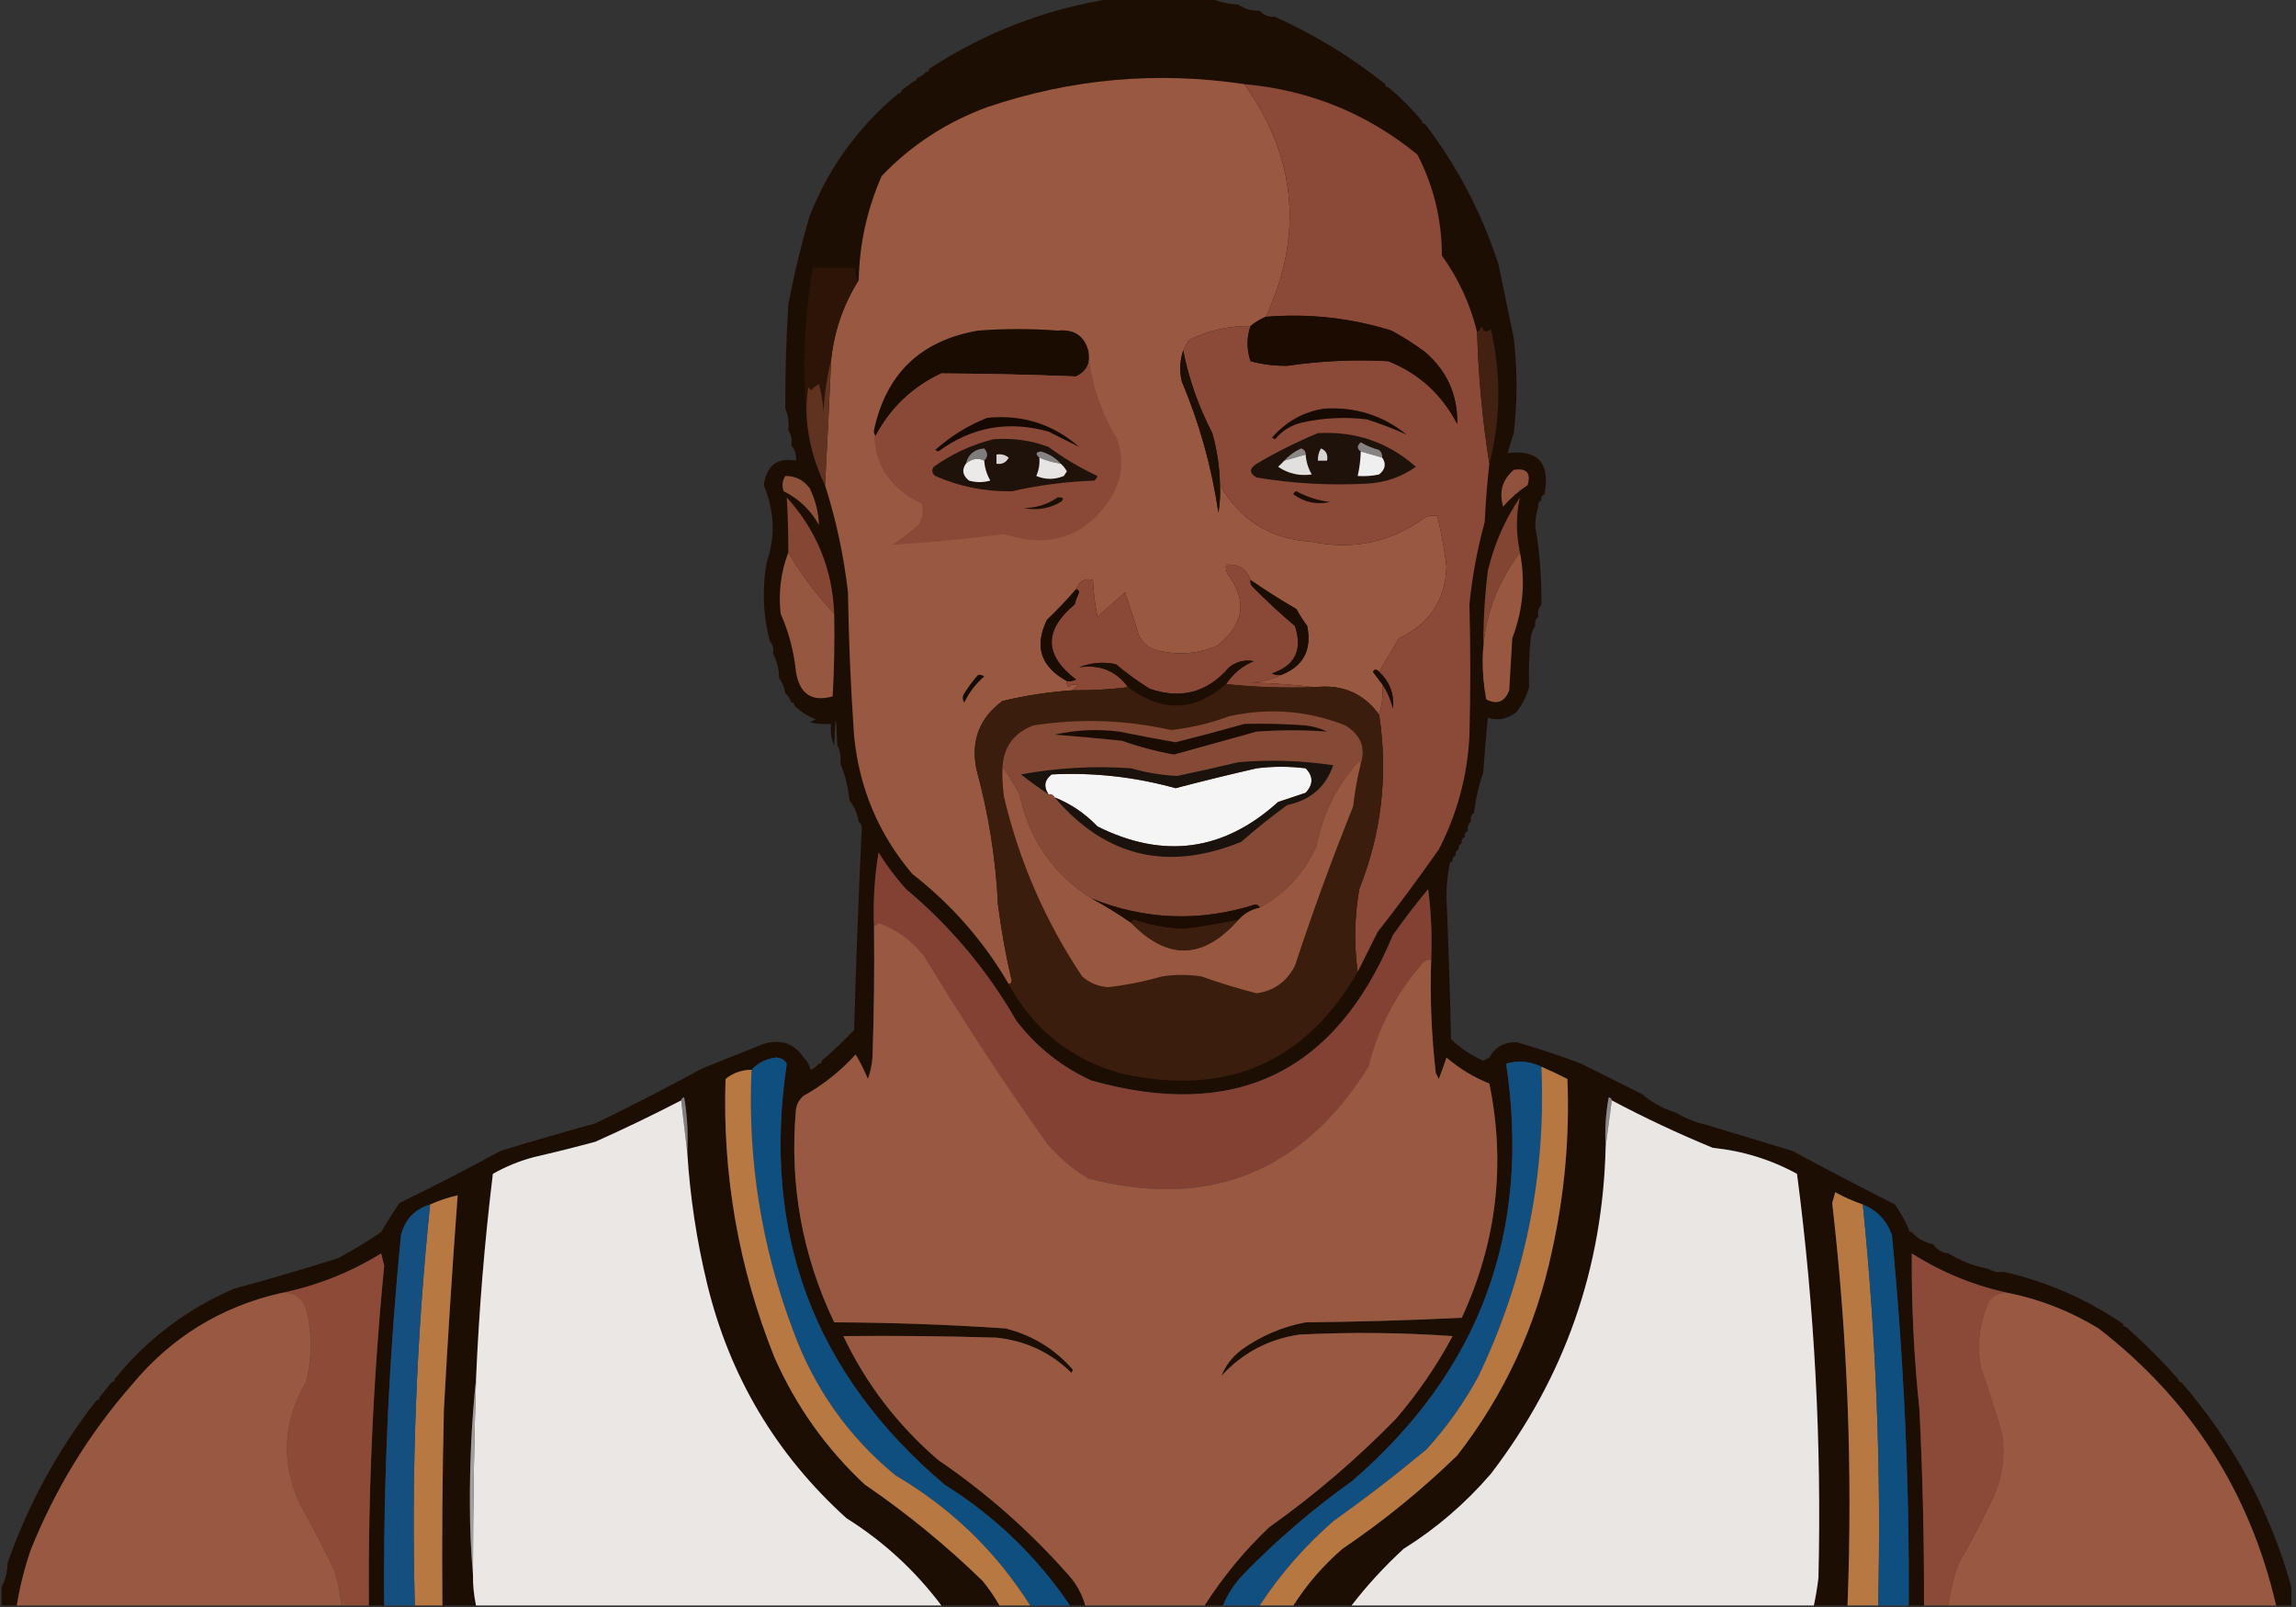 <?xml version="1.0" encoding="UTF-8"?>
<!DOCTYPE svg PUBLIC "-//W3C//DTD SVG 1.1//EN" "http://www.w3.org/Graphics/SVG/1.1/DTD/svg11.dtd">
<svg xmlns="http://www.w3.org/2000/svg" version="1.1" width="750px" height="525px" style="shape-rendering:geometricPrecision; text-rendering:geometricPrecision; image-rendering:optimizeQuality; fill-rule:evenodd; clip-rule:evenodd" xmlns:xlink="http://www.w3.org/1999/xlink">
<rect width="100%" height="100%" fill="#333333" stroke="none"/>
<g><path style="opacity:0.016" fill="#170000" d="M 351.5,-0.5 C 353.167,-0.5 354.833,-0.5 356.5,-0.5C 354.833,0.833 353.167,0.833 351.5,-0.5 Z"/></g>
<g><path style="opacity:0.941" fill="#1c0c02" d="M 363.5,-0.5 C 374.167,-0.5 384.833,-0.5 395.5,-0.5C 398.273,0.657 401.273,1.324 404.5,1.5C 406.515,2.924 408.848,3.59 411.5,3.5C 412.78,4.931 414.447,5.598 416.5,5.5C 429.432,11.3 441.432,18.633 452.5,27.5C 452.5,28.167 452.833,28.5 453.5,28.5C 457.5,31.833 461.167,35.5 464.5,39.5C 464.5,40.167 464.833,40.5 465.5,40.5C 476.142,54.45 484.142,69.784 489.5,86.5C 491.189,94.619 492.856,102.619 494.5,110.5C 495.672,120.844 495.672,131.177 494.5,141.5C 493.784,143.556 493.117,145.723 492.5,148C 502.476,146.819 506.476,151.319 504.5,161.5C 503.662,161.842 503.328,162.508 503.5,163.5C 502.662,163.842 502.328,164.508 502.5,165.5C 501.837,167.473 501.504,169.639 501.5,172C 502.948,180.434 503.614,188.934 503.5,197.5C 502.566,198.568 502.232,199.901 502.5,201.5C 501.596,202.209 501.263,203.209 501.5,204.5C 500.71,205.609 500.21,206.942 500,208.5C 499.501,213.823 499.334,219.156 499.5,224.5C 498.69,227.344 497.356,230.01 495.5,232.5C 492.593,234.896 489.427,235.562 486,234.5C 485.409,240.498 484.909,246.498 484.5,252.5C 483.057,256.615 482.057,260.948 481.5,265.5C 480.596,266.209 480.263,267.209 480.5,268.5C 479.596,269.209 479.263,270.209 479.5,271.5C 478.662,271.842 478.328,272.508 478.5,273.5C 477.662,273.842 477.328,274.508 477.5,275.5C 476.662,275.842 476.328,276.508 476.5,277.5C 475.662,277.842 475.328,278.508 475.5,279.5C 474.662,279.842 474.328,280.508 474.5,281.5C 473.833,281.5 473.5,281.833 473.5,282.5C 472.835,285.817 472.501,289.317 472.5,293C 473.139,308.495 473.639,323.995 474,339.5C 477.128,342.474 480.628,344.807 484.5,346.5C 485.623,347.757 486.289,347.424 486.5,345.5C 488.405,342.044 491.405,340.377 495.5,340.5C 502.587,342.542 509.587,344.875 516.5,347.5C 523.128,350.814 529.795,354.147 536.5,357.5C 539.678,360.258 543.345,362.258 547.5,363.5C 550.551,365.352 553.884,366.686 557.5,367.5C 566.699,370.307 576.032,373.14 585.5,376C 596.619,381.976 607.786,387.809 619,393.5C 620.795,396.099 622.295,398.766 623.5,401.5C 623.5,402.167 623.833,402.5 624.5,402.5C 626.336,404.588 628.669,405.921 631.5,406.5C 632.659,408.25 634.326,409.25 636.5,409.5C 640.444,411.964 644.777,413.63 649.5,414.5C 650.919,415.451 652.585,415.784 654.5,415.5C 668.518,418.672 681.518,424.339 693.5,432.5C 693.5,433.167 693.833,433.5 694.5,433.5C 700.5,438.833 706.167,444.5 711.5,450.5C 711.5,451.167 711.833,451.5 712.5,451.5C 729.476,471.117 741.476,493.451 748.5,518.5C 748.5,520.5 748.5,522.5 748.5,524.5C 746.833,524.5 745.167,524.5 743.5,524.5C 734.891,487.404 715.557,457.237 685.5,434C 676.481,428.489 666.815,424.656 656.5,422.5C 645.206,420.168 634.539,415.835 624.5,409.5C 624.372,426.499 625.205,443.499 627,460.5C 628.044,481.821 628.544,503.155 628.5,524.5C 626.833,524.5 625.167,524.5 623.5,524.5C 623.715,484.076 621.881,443.743 618,403.5C 616.331,398.748 613.164,395.414 608.5,393.5C 605.404,392.453 602.404,391.12 599.5,389.5C 599.167,390.667 598.833,391.833 598.5,393C 603.542,436.721 605.209,480.554 603.5,524.5C 599.833,524.5 596.167,524.5 592.5,524.5C 593.137,521.544 593.637,518.544 594,515.5C 595.068,471.325 592.735,427.325 587,383.5C 578.446,378.819 569.28,375.986 559.5,375C 548.206,370.352 537.206,365.185 526.5,359.5C 526.44,358.957 526.107,358.624 525.5,358.5C 524.505,363.792 524.172,369.125 524.5,374.5C 523.592,414.398 511.092,450.065 487,481.5C 478.679,491.163 469.179,499.33 458.5,506C 452.237,511.757 446.57,517.924 441.5,524.5C 435.167,524.5 428.833,524.5 422.5,524.5C 426.876,517.615 432.21,511.449 438.5,506C 451.87,496.969 464.37,486.803 476,475.5C 491.431,455.631 501.764,433.298 507,408.5C 511.089,390.034 512.756,371.367 512,352.5C 509.197,351.068 506.364,349.734 503.5,348.5C 499.733,346.673 495.899,346.34 492,347.5C 500.24,402.463 483.407,447.963 441.5,484C 428.783,493.044 416.949,503.211 406,514.5C 403.19,517.464 401.024,520.798 399.5,524.5C 397.5,524.5 395.5,524.5 393.5,524.5C 399.417,515.202 406.417,506.702 414.5,499C 429.357,488.47 443.19,476.636 456,463.5C 463.143,455.186 469.31,446.186 474.5,436.5C 457.843,435.334 441.177,435.167 424.5,436C 414.361,437.485 405.861,441.985 399,449.5C 400.237,446.224 402.403,443.391 405.5,441C 411.802,436.452 418.802,433.452 426.5,432C 443.51,431.833 460.51,431.333 477.5,430.5C 488.889,405.826 491.889,380.326 486.5,354C 481.367,351.933 476.7,349.1 472.5,345.5C 471.729,347.862 470.895,350.196 470,352.5C 469.667,351.833 469.333,351.167 469,350.5C 467.582,338.228 467.082,325.895 467.5,313.5C 467.831,305.804 467.497,298.138 466.5,290.5C 462.475,295.358 458.642,300.358 455,305.5C 436.342,350.411 403.508,366.244 356.5,353C 346.742,348.533 338.575,342.033 332,333.5C 322.575,317.07 310.575,302.736 296,290.5C 292.615,286.783 289.615,282.783 287,278.5C 285.679,286.439 285.179,294.439 285.5,302.5C 285.667,316.837 285.5,331.171 285,345.5C 284.814,347.9 284.314,350.234 283.5,352.5C 282.354,349.721 281.021,347.054 279.5,344.5C 274.553,349.951 268.886,354.451 262.5,358C 261.107,359.171 260.273,360.671 260,362.5C 257.852,386.871 262.018,410.037 272.5,432C 291.21,432.066 309.877,432.733 328.5,434C 337.265,436.213 344.598,440.713 350.5,447.5C 350.333,447.833 350.167,448.167 350,448.5C 343.204,441.853 335.038,438.02 325.5,437C 308.837,436.5 292.17,436.333 275.5,436.5C 282.871,452.067 293.205,465.567 306.5,477C 322.202,487.698 336.368,500.198 349,514.5C 351.619,517.406 353.453,520.739 354.5,524.5C 352.833,524.5 351.167,524.5 349.5,524.5C 338.621,508.454 324.954,495.288 308.5,485C 265.876,448.804 248.709,402.971 257,347.5C 256.196,346.196 255.029,345.529 253.5,345.5C 250.259,345.9 247.593,347.233 245.5,349.5C 242.325,349.503 239.492,350.503 237,352.5C 235.967,383.972 241.301,414.306 253,443.5C 260.009,459.355 269.842,473.188 282.5,485C 296.205,494.365 309.038,504.865 321,516.5C 323.054,519.047 324.887,521.714 326.5,524.5C 320.167,524.5 313.833,524.5 307.5,524.5C 298.915,513.081 288.582,503.581 276.5,496C 253.515,475.205 238.349,449.705 231,419.5C 227.574,405.352 225.407,391.018 224.5,376.5C 224.829,370.463 224.496,364.463 223.5,358.5C 222.893,358.624 222.56,358.957 222.5,359.5C 213.341,364.245 204.008,368.745 194.5,373C 187.869,374.793 181.202,376.46 174.5,378C 169.742,379.251 165.242,381.085 161,383.5C 158.294,405.768 156.46,428.101 155.5,450.5C 154.094,463.974 153.427,477.641 153.5,491.5C 153.5,499.341 153.834,507.007 154.5,514.5C 154.46,517.881 154.793,521.214 155.5,524.5C 151.833,524.5 148.167,524.5 144.5,524.5C 144.333,503.164 144.5,481.831 145,460.5C 146.271,437.142 147.771,413.809 149.5,390.5C 146.406,391.213 143.406,392.213 140.5,393.5C 135.46,395.04 132.293,398.374 131,403.5C 127.024,443.738 125.19,484.071 125.5,524.5C 123.833,524.5 122.167,524.5 120.5,524.5C 120.234,487.413 121.901,450.413 125.5,413.5C 125.167,412.167 124.833,410.833 124.5,409.5C 114.174,415.84 103.174,420.174 91.5,422.5C 71.98,427.013 55.813,437.013 43,452.5C 28.962,468.563 17.962,486.563 10,506.5C 7.982,512.385 6.482,518.385 5.5,524.5C 3.833,524.5 2.167,524.5 0.5,524.5C 0.5,522.5 0.5,520.5 0.5,518.5C 1.768,516.095 2.435,513.428 2.5,510.5C 9.299,491.232 18.966,473.566 31.5,457.5C 32.167,457.5 32.5,457.167 32.5,456.5C 33.803,454.858 35.136,453.191 36.5,451.5C 37.167,451.5 37.5,451.167 37.5,450.5C 48.022,437.489 61.022,427.656 76.5,421C 87.921,417.917 99.254,414.584 110.5,411C 115.397,408.392 120.063,405.559 124.5,402.5C 126.35,399.313 128.35,396.147 130.5,393C 141.625,387.604 152.625,381.937 163.5,376C 173.788,372.845 184.121,369.845 194.5,367C 206.292,361.271 217.959,355.271 229.5,349C 236.167,346.333 242.833,343.667 249.5,341C 255.077,339.379 259.411,340.879 262.5,345.5C 262.285,347.179 262.952,348.179 264.5,348.5C 264.435,348.938 264.601,349.272 265,349.5C 265.995,348.934 266.828,348.267 267.5,347.5C 268.167,347.5 268.5,347.167 268.5,346.5C 272.131,343.371 275.631,340.037 279,336.5C 279.618,314.477 280.452,292.477 281.5,270.5C 281.457,269.584 281.124,268.917 280.5,268.5C 280.065,265.843 279.065,263.509 277.5,261.5C 277.102,257.239 276.102,253.239 274.5,249.5C 274.795,247.265 274.461,245.265 273.5,243.5C 273.167,232.833 272.833,232.833 272.5,243.5C 271.532,241.393 271.198,239.059 271.5,236.5C 269.143,236.663 266.81,236.497 264.5,236C 265.167,235.667 265.833,235.333 266.5,235C 263.798,233.988 261.465,232.488 259.5,230.5C 259.5,229.833 259.167,229.5 258.5,229.5C 258.068,228.29 257.401,227.29 256.5,226.5C 256.204,224.597 255.537,222.93 254.5,221.5C 254.435,218.572 253.768,215.905 252.5,213.5C 252.768,211.901 252.434,210.568 251.5,209.5C 249.219,200.935 248.885,192.268 250.5,183.5C 253.311,175.192 252.978,166.859 249.5,158.5C 250.414,152.055 253.914,149.389 260,150.5C 260.203,148.609 259.703,146.943 258.5,145.5C 258.784,143.585 258.451,141.919 257.5,140.5C 257.802,137.941 257.468,135.607 256.5,133.5C 256.486,122.154 256.819,110.821 257.5,99.5C 259.333,89.832 261.666,80.165 264.5,70.5C 270.729,54.721 280.396,41.388 293.5,30.5C 294.167,30.5 294.5,30.167 294.5,29.5C 295.872,28.488 297.205,27.488 298.5,26.5C 299.167,26.5 299.5,26.167 299.5,25.5C 300.71,25.068 301.71,24.401 302.5,23.5C 303.167,23.5 303.5,23.167 303.5,22.5C 321.896,10.482 341.896,2.815 363.5,-0.5 Z M 262.5,345.5 C 263.401,346.29 264.068,347.29 264.5,348.5C 262.952,348.179 262.285,347.179 262.5,345.5 Z M 486.5,345.5 C 486.289,347.424 485.623,347.757 484.5,346.5C 485.167,346.167 485.833,345.833 486.5,345.5 Z"/></g>
<g><path style="opacity:0.016" fill="#180000" d="M 404.5,1.5 C 405.251,0.427 406.251,0.26 407.5,1C 406.552,1.483 405.552,1.649 404.5,1.5 Z"/></g>
<g><path style="opacity:0.016" fill="#180000" d="M 411.5,2.5 C 410.448,2.649 409.448,2.483 408.5,2C 409.749,1.26 410.749,1.427 411.5,2.5 Z"/></g>
<g><path style="opacity:0.016" fill="#1c0100" d="M 411.5,3.5 C 411.5,3.167 411.5,2.833 411.5,2.5C 414.167,2.833 414.167,3.167 411.5,3.5 Z"/></g>
<g><path style="opacity:0.004" fill="#0d0000" d="M 416.5,4.5 C 415.761,4.631 415.094,4.464 414.5,4C 415.437,3.308 416.103,3.475 416.5,4.5 Z"/></g>
<g><path style="opacity:0.016" fill="#1c0100" d="M 416.5,5.5 C 416.5,5.167 416.5,4.833 416.5,4.5C 419.167,4.833 419.167,5.167 416.5,5.5 Z"/></g>
<g><path style="opacity:0.004" fill="#0f0000" d="M 303.5,22.5 C 302.833,22.5 302.5,22.833 302.5,23.5C 300.025,23.253 300.025,22.587 302.5,21.5C 303.107,21.624 303.44,21.957 303.5,22.5 Z"/></g>
<g><path style="opacity:0.004" fill="#0f0000" d="M 299.5,25.5 C 298.833,25.5 298.5,25.833 298.5,26.5C 296.025,26.253 296.025,25.587 298.5,24.5C 299.107,24.624 299.44,24.957 299.5,25.5 Z"/></g>
<g><path style="opacity:1" fill="#995941" d="M 406.5,27.5 C 423.499,51.493 425.833,76.826 413.5,103.5C 411.632,104.263 409.965,105.263 408.5,106.5C 401.485,106.42 394.818,107.92 388.5,111C 387.695,112.113 387.028,113.279 386.5,114.5C 385.42,117.743 385.253,121.076 386,124.5C 391.835,138.337 395.835,152.67 398,167.5C 398.498,164.518 398.665,161.518 398.5,158.5C 405.162,170.001 415.162,176.168 428.5,177C 442.159,179.784 454.493,177.117 465.5,169C 466.793,168.51 468.127,168.343 469.5,168.5C 470.819,173.929 471.819,179.429 472.5,185C 472.172,196 467.005,203.833 457,208.5C 454.794,212.262 452.627,215.929 450.5,219.5C 449.637,218.537 448.97,218.537 448.5,219.5C 449.524,220.852 450.524,222.185 451.5,223.5C 451.813,227.042 451.479,230.375 450.5,233.5C 445.433,226.476 438.433,223.476 429.5,224.5C 422.679,223.671 415.679,223.171 408.5,223C 412.133,222.851 415.466,222.018 418.5,220.5C 425.757,217.658 428.59,212.325 427,204.5C 425.708,202.751 424.542,200.918 423.5,199C 418.349,196.004 413.349,192.838 408.5,189.5C 407.203,185.842 404.537,184.176 400.5,184.5C 400.351,185.552 400.517,186.552 401,187.5C 407.59,196.253 406.424,204.086 397.5,211C 390.638,213.886 383.638,214.22 376.5,212C 374.43,211.052 372.93,209.552 372,207.5C 370.56,202.783 369.06,198.117 367.5,193.5C 364.5,196.167 361.5,198.833 358.5,201.5C 357.673,197.541 357.173,193.541 357,189.5C 354.457,188.731 352.624,189.731 351.5,192.5C 348.565,195.938 345.399,199.271 342,202.5C 337.782,211.153 339.949,217.819 348.5,222.5C 348.369,223.239 348.536,223.906 349,224.5C 350.049,223.483 351.216,223.316 352.5,224C 351.584,224.278 350.918,224.778 350.5,225.5C 342.719,226.04 335.052,227.206 327.5,229C 319.889,234.559 317.056,242.059 319,251.5C 322.94,265.923 325.273,280.59 326,295.5C 327.071,303.925 328.571,312.258 330.5,320.5C 330.376,321.107 330.043,321.44 329.5,321.5C 321.387,307.545 310.887,295.545 298,285.5C 287.018,272.527 280.684,257.527 279,240.5C 277.896,224.855 277.229,209.188 277,193.5C 275.636,181.578 273.136,169.911 269.5,158.5C 270.238,144.842 270.905,131.175 271.5,117.5C 272.509,108.138 275.509,99.472 280.5,91.5C 280.75,79.668 283.25,68.335 288,57.5C 297.666,47.402 309.166,39.902 322.5,35C 349.923,25.712 377.923,23.212 406.5,27.5 Z"/></g>
<g><path style="opacity:0.004" fill="#080000" d="M 452.5,27.5 C 453.497,26.288 454.497,26.454 455.5,28C 454.906,28.464 454.239,28.631 453.5,28.5C 452.833,28.5 452.5,28.167 452.5,27.5 Z"/></g>
<g><path style="opacity:0.004" fill="#080000" d="M 294.5,29.5 C 293.833,29.5 293.5,29.833 293.5,30.5C 291.025,30.253 291.025,29.587 293.5,28.5C 294.107,28.624 294.44,28.957 294.5,29.5 Z"/></g>
<g><path style="opacity:1" fill="#8b4937" d="M 406.5,27.5 C 427.762,29.416 446.596,37.082 463,50.5C 468.324,60.8 470.991,71.799 471,83.5C 476.46,91.087 480.294,99.42 482.5,108.5C 482.92,122.923 484.253,137.257 486.5,151.5C 485.793,157.8 485.293,164.133 485,170.5C 482.563,179.352 480.896,188.352 480,197.5C 480.377,211.823 480.377,226.156 480,240.5C 479.307,253.61 475.974,265.943 470,277.5C 463.577,286.678 456.911,295.678 450,304.5C 447.82,308.86 445.653,313.193 443.5,317.5C 442.268,308.637 442.435,299.637 444,290.5C 451.313,272.107 453.48,253.107 450.5,233.5C 451.479,230.375 451.813,227.042 451.5,223.5C 453.129,225.858 454.295,228.524 455,231.5C 455.477,226.782 453.977,222.782 450.5,219.5C 452.627,215.929 454.794,212.262 457,208.5C 467.005,203.833 472.172,196 472.5,185C 471.819,179.429 470.819,173.929 469.5,168.5C 468.127,168.343 466.793,168.51 465.5,169C 454.493,177.117 442.159,179.784 428.5,177C 415.162,176.168 405.162,170.001 398.5,158.5C 398.41,152.728 397.577,147.062 396,141.5C 391.48,132.762 388.313,123.762 386.5,114.5C 387.028,113.279 387.695,112.113 388.5,111C 394.818,107.92 401.485,106.42 408.5,106.5C 407.2,110.334 407.2,114.168 408.5,118C 412.413,119.052 416.413,119.552 420.5,119.5C 431.45,117.892 442.45,117.392 453.5,118C 463.526,122.025 471.026,128.858 476,138.5C 476.203,129.068 472.703,121.234 465.5,115C 462.003,112.417 458.336,110.084 454.5,108C 441.186,103.854 427.519,102.354 413.5,103.5C 425.833,76.826 423.499,51.493 406.5,27.5 Z"/></g>
<g><path style="opacity:0.004" fill="#080000" d="M 465.5,40.5 C 464.833,40.5 464.5,40.167 464.5,39.5C 464.747,37.025 465.413,37.025 466.5,39.5C 466.376,40.107 466.043,40.44 465.5,40.5 Z"/></g>
<g><path style="opacity:0.016" fill="#120000" d="M 264.5,70.5 C 264.167,70.5 263.833,70.5 263.5,70.5C 263.833,66.5 264.167,66.5 264.5,70.5 Z"/></g>
<g><path style="opacity:0.016" fill="#160000" d="M 263.5,70.5 C 263.631,71.239 263.464,71.906 263,72.5C 262.308,71.563 262.475,70.897 263.5,70.5 Z"/></g>
<g><path style="opacity:0.016" fill="#180000" d="M 489.5,86.5 C 489.351,85.448 489.517,84.448 490,83.5C 490.74,84.749 490.573,85.749 489.5,86.5 Z"/></g>
<g><path style="opacity:1" fill="#2c1506" d="M 280.5,91.5 C 275.509,99.472 272.509,108.138 271.5,117.5C 270.149,122.949 269.315,128.616 269,134.5C 268.821,131.447 268.321,128.447 267.5,125.5C 266.522,125.977 265.689,126.643 265,127.5C 264.667,127.167 264.333,126.833 264,126.5C 263.502,129.817 263.335,133.15 263.5,136.5C 262.041,120.229 262.708,103.896 265.5,87.5C 270.167,87.5 274.833,87.5 279.5,87.5C 279.232,89.099 279.566,90.432 280.5,91.5 Z"/></g>
<g><path style="opacity:0.016" fill="#150000" d="M 257.5,99.5 C 257.167,99.5 256.833,99.5 256.5,99.5C 256.833,90.167 257.167,90.167 257.5,99.5 Z"/></g>
<g><path style="opacity:0.016" fill="#160000" d="M 256.5,99.5 C 256.665,102.85 256.498,106.183 256,109.5C 255.192,105.973 255.359,102.64 256.5,99.5 Z"/></g>
<g><path style="opacity:1" fill="#1b0b01" d="M 413.5,103.5 C 427.519,102.354 441.186,103.854 454.5,108C 458.336,110.084 462.003,112.417 465.5,115C 472.703,121.234 476.203,129.068 476,138.5C 471.026,128.858 463.526,122.025 453.5,118C 442.45,117.392 431.45,117.892 420.5,119.5C 416.413,119.552 412.413,119.052 408.5,118C 407.2,114.168 407.2,110.334 408.5,106.5C 409.965,105.263 411.632,104.263 413.5,103.5 Z"/></g>
<g><path style="opacity:0.016" fill="#150000" d="M 495.5,110.5 C 495.167,110.5 494.833,110.5 494.5,110.5C 494.833,101.167 495.167,101.167 495.5,110.5 Z"/></g>
<g><path style="opacity:1" fill="#1b0c01" d="M 355.5,114.5 C 356.384,118.49 355.051,121.323 351.5,123C 336.845,122.402 322.179,122.068 307.5,122C 298.055,126.445 290.888,133.279 286,142.5C 285.536,141.906 285.369,141.239 285.5,140.5C 289.448,122.054 300.782,111.22 319.5,108C 328.167,107.333 336.833,107.333 345.5,108C 350.789,107.461 354.122,109.628 355.5,114.5 Z"/></g>
<g><path style="opacity:0.016" fill="#170000" d="M 495.5,110.5 C 496.645,114.311 496.812,118.311 496,122.5C 495.501,118.514 495.334,114.514 495.5,110.5 Z"/></g>
<g><path style="opacity:0.016" fill="#150000" d="M 254.5,110.5 C 255.655,117.655 255.822,124.988 255,132.5C 254.5,125.174 254.334,117.841 254.5,110.5 Z"/></g>
<g><path style="opacity:1" fill="#8a4936" d="M 355.5,114.5 C 356.34,124.832 359.506,134.499 365,143.5C 367.244,150.128 366.577,156.462 363,162.5C 354.663,175.385 342.996,179.385 328,174.5C 315.846,176.067 303.679,177.234 291.5,178C 294.423,175.955 297.257,173.788 300,171.5C 301.373,169.305 301.706,166.971 301,164.5C 290.556,159.618 285.39,151.618 285.5,140.5C 285.369,141.239 285.536,141.906 286,142.5C 290.888,133.279 298.055,126.445 307.5,122C 322.179,122.068 336.845,122.402 351.5,123C 355.051,121.323 356.384,118.49 355.5,114.5 Z"/></g>
<g><path style="opacity:0.004" fill="#000000" d="M 496.5,123.5 C 497.622,125.288 497.789,127.288 497,129.5C 496.505,127.527 496.338,125.527 496.5,123.5 Z"/></g>
<g><path style="opacity:0.016" fill="#160000" d="M 495.5,141.5 C 495.335,137.818 495.501,134.152 496,130.5C 496.81,134.358 496.643,138.024 495.5,141.5 Z"/></g>
<g><path style="opacity:0.016" fill="#150000" d="M 256.5,133.5 C 256.5,135.833 256.5,138.167 256.5,140.5C 255.167,138.167 255.167,135.833 256.5,133.5 Z"/></g>
<g><path style="opacity:1" fill="#422111" d="M 486.5,151.5 C 484.253,137.257 482.92,122.923 482.5,108.5C 483.222,108.082 483.722,107.416 484,106.5C 484.605,108.481 485.605,108.815 487,107.5C 490.414,122.307 490.247,136.974 486.5,151.5 Z"/></g>
<g><path style="opacity:1" fill="#160a02" d="M 432.5,133.5 C 442.682,132.84 451.682,135.673 459.5,142C 455.418,140.143 451.084,138.476 446.5,137C 439.433,136.161 432.433,136.494 425.5,138C 421.865,138.816 418.865,140.65 416.5,143.5C 416.167,143.333 415.833,143.167 415.5,143C 420.088,137.71 425.755,134.544 432.5,133.5 Z"/></g>
<g><path style="opacity:0.016" fill="#190000" d="M 256.5,140.5 C 256.833,140.5 257.167,140.5 257.5,140.5C 257.167,145.833 256.833,145.833 256.5,140.5 Z"/></g>
<g><path style="opacity:1" fill="#150901" d="M 322.5,136.5 C 333.952,135.374 343.952,138.541 352.5,146C 349.343,144.422 346.01,142.755 342.5,141C 329.355,137.323 317.355,139.489 306.5,147.5C 306.167,147.333 305.833,147.167 305.5,147C 310.594,142.459 316.261,138.959 322.5,136.5 Z"/></g>
<g><path style="opacity:1" fill="#1e120a" d="M 430.5,141.5 C 442.776,140.813 453.442,144.48 462.5,152.5C 457.73,155.862 452.397,157.696 446.5,158C 434.432,158.656 422.432,157.989 410.5,156C 408.027,154.598 408.027,153.098 410.5,151.5C 416.967,147.683 423.633,144.35 430.5,141.5 Z"/></g>
<g><path style="opacity:0.016" fill="#170000" d="M 494.5,141.5 C 494.833,141.5 495.167,141.5 495.5,141.5C 495.5,142.833 495.5,144.167 495.5,145.5C 500.5,146.003 500.167,146.336 494.5,146.5C 494.5,144.833 494.5,143.167 494.5,141.5 Z"/></g>
<g><path style="opacity:1" fill="#1e0f04" d="M 386.5,114.5 C 388.313,123.762 391.48,132.762 396,141.5C 397.577,147.062 398.41,152.728 398.5,158.5C 398.665,161.518 398.498,164.518 398,167.5C 395.835,152.67 391.835,138.337 386,124.5C 385.253,121.076 385.42,117.743 386.5,114.5 Z"/></g>
<g><path style="opacity:1" fill="#1f120a" d="M 324.5,143.5 C 330.7,143.016 336.7,143.849 342.5,146C 347.555,149.747 352.888,152.914 358.5,155.5C 358.291,156.086 357.957,156.586 357.5,157C 348.349,157.333 339.349,158.5 330.5,160.5C 321.758,160.644 313.425,158.977 305.5,155.5C 304.417,154.635 304.251,153.635 305,152.5C 311.031,148.231 317.531,145.231 324.5,143.5 Z"/></g>
<g><path style="opacity:1" fill="#878382" d="M 451.5,149.5 C 449.167,148.833 446.833,148.167 444.5,147.5C 443.224,146.614 443.224,145.614 444.5,144.5C 446.385,145.609 448.385,146.443 450.5,147C 451.252,147.671 451.586,148.504 451.5,149.5 Z"/></g>
<g><path style="opacity:0.004" fill="#0e0000" d="M 258.5,145.5 C 258.5,146.5 258.5,147.5 258.5,148.5C 257.448,148.649 256.448,148.483 255.5,148C 256.691,147.302 257.691,146.469 258.5,145.5 Z"/></g>
<g><path style="opacity:1" fill="#807c7b" d="M 321.5,150.5 C 319.477,149.479 317.477,149.812 315.5,151.5C 316.242,148.45 318.242,146.783 321.5,146.5C 322.782,147.958 322.782,149.292 321.5,150.5 Z"/></g>
<g><path style="opacity:1" fill="#8a8785" d="M 426.5,148.5 C 424.167,149.167 421.833,149.833 419.5,150.5C 421.017,148.816 422.85,147.483 425,146.5C 426.03,146.836 426.53,147.503 426.5,148.5 Z"/></g>
<g><path style="opacity:1" fill="#d5d4d3" d="M 431.5,146.5 C 433.176,147.183 433.843,148.517 433.5,150.5C 432.5,150.5 431.5,150.5 430.5,150.5C 430.433,149.041 430.766,147.708 431.5,146.5 Z"/></g>
<g><path style="opacity:1" fill="#f0efef" d="M 444.5,147.5 C 446.833,148.167 449.167,148.833 451.5,149.5C 452.887,151.489 452.553,153.322 450.5,155C 448.19,155.497 445.857,155.663 443.5,155.5C 444.092,152.873 444.425,150.206 444.5,147.5 Z"/></g>
<g><path style="opacity:1" fill="#878383" d="M 346.5,151.5 C 344.079,151.122 341.746,150.455 339.5,149.5C 338.15,148.35 338.316,147.683 340,147.5C 342.634,148.226 344.801,149.559 346.5,151.5 Z"/></g>
<g><path style="opacity:1" fill="#e1e0df" d="M 426.5,148.5 C 426.665,150.827 427.331,152.993 428.5,155C 424.502,155.584 420.835,154.75 417.5,152.5C 418.243,151.818 418.909,151.151 419.5,150.5C 421.833,149.833 424.167,149.167 426.5,148.5 Z"/></g>
<g><path style="opacity:1" fill="#ebeae9" d="M 321.5,150.5 C 321.665,152.827 322.331,154.993 323.5,157C 321.167,157.667 318.833,157.667 316.5,157C 314.447,155.322 314.113,153.489 315.5,151.5C 317.477,149.812 319.477,149.479 321.5,150.5 Z"/></g>
<g><path style="opacity:1" fill="#d9d6d5" d="M 325.5,148.5 C 326.978,148.238 328.311,148.571 329.5,149.5C 328.68,151.111 327.346,151.778 325.5,151.5C 325.5,150.5 325.5,149.5 325.5,148.5 Z"/></g>
<g><path style="opacity:1" fill="#e7e5e4" d="M 339.5,149.5 C 341.746,150.455 344.079,151.122 346.5,151.5C 347.278,152.156 347.944,152.989 348.5,154C 348.167,154.5 347.833,155 347.5,155.5C 344.506,156.748 341.506,156.748 338.5,155.5C 339.348,153.591 339.682,151.591 339.5,149.5 Z"/></g>
<g><path style="opacity:1" fill="#603321" d="M 271.5,117.5 C 270.905,131.175 270.238,144.842 269.5,158.5C 266.106,151.638 264.106,144.304 263.5,136.5C 263.335,133.15 263.502,129.817 264,126.5C 264.333,126.833 264.667,127.167 265,127.5C 265.689,126.643 266.522,125.977 267.5,125.5C 268.321,128.447 268.821,131.447 269,134.5C 269.315,128.616 270.149,122.949 271.5,117.5 Z"/></g>
<g><path style="opacity:1" fill="#90523c" d="M 494.5,153.5 C 498.677,152.842 500.177,154.508 499,158.5C 496.037,160.461 493.371,162.794 491,165.5C 489.593,160.643 490.76,156.643 494.5,153.5 Z"/></g>
<g><path style="opacity:1" fill="#8e513a" d="M 256.5,155.5 C 259.81,155.461 262.476,156.794 264.5,159.5C 266.411,163.509 267.411,167.509 267.5,171.5C 264.807,166.64 260.974,162.973 256,160.5C 255.36,158.735 255.527,157.068 256.5,155.5 Z"/></g>
<g><path style="opacity:0.016" fill="#170000" d="M 505.5,161.5 C 505.335,158.15 505.502,154.817 506,151.5C 506.808,155.027 506.641,158.36 505.5,161.5 Z"/></g>
<g><path style="opacity:1" fill="#1b0d03" d="M 422.5,161.5 C 422.56,160.957 422.893,160.624 423.5,160.5C 426.94,162.369 430.607,163.535 434.5,164C 430.104,164.968 426.104,164.135 422.5,161.5 Z"/></g>
<g><path style="opacity:0.016" fill="#1c0100" d="M 504.5,161.5 C 504.833,161.5 505.167,161.5 505.5,161.5C 505.672,162.492 505.338,163.158 504.5,163.5C 504.5,162.833 504.5,162.167 504.5,161.5 Z"/></g>
<g><path style="opacity:0.016" fill="#160000" d="M 503.5,163.5 C 503.833,163.5 504.167,163.5 504.5,163.5C 504.672,164.492 504.338,165.158 503.5,165.5C 503.5,164.833 503.5,164.167 503.5,163.5 Z"/></g>
<g><path style="opacity:1" fill="#1d0e04" d="M 345.5,162.5 C 347.379,162.393 347.712,162.893 346.5,164C 342.738,166.156 338.738,166.823 334.5,166C 338.614,165.885 342.281,164.718 345.5,162.5 Z"/></g>
<g><path style="opacity:0.004" fill="#0b0000" d="M 502.5,165.5 C 502.833,165.5 503.167,165.5 503.5,165.5C 503.167,181.5 502.833,181.5 502.5,165.5 Z"/></g>
<g><path style="opacity:1" fill="#854634" d="M 272.5,200.5 C 266.731,194.399 261.731,187.732 257.5,180.5C 257.527,174.44 257.361,168.44 257,162.5C 266.765,173.294 271.931,185.961 272.5,200.5 Z"/></g>
<g><path style="opacity:1" fill="#824532" d="M 496.5,180.5 C 485.907,194.578 482.24,210.578 485.5,228.5C 484.084,214.625 484.251,200.625 486,186.5C 488.055,177.822 491.555,169.822 496.5,162.5C 495.187,168.257 495.187,174.257 496.5,180.5 Z"/></g>
<g><path style="opacity:0.016" fill="#140000" d="M 250.5,183.5 C 250.167,183.5 249.833,183.5 249.5,183.5C 249.833,175.5 250.167,175.5 250.5,183.5 Z"/></g>
<g><path style="opacity:1" fill="#96573f" d="M 257.5,180.5 C 261.731,187.732 266.731,194.399 272.5,200.5C 272.666,209.506 272.5,218.506 272,227.5C 265.209,229.415 261.209,226.748 260,219.5C 259.344,212.878 257.677,206.545 255,200.5C 254.238,193.519 255.071,186.853 257.5,180.5 Z"/></g>
<g><path style="opacity:1" fill="#985840" d="M 496.5,180.5 C 498.341,189.953 497.507,199.286 494,208.5C 493.667,214.167 493.333,219.833 493,225.5C 491.568,229.312 489.068,230.312 485.5,228.5C 482.24,210.578 485.907,194.578 496.5,180.5 Z"/></g>
<g><path style="opacity:0.016" fill="#190000" d="M 249.5,183.5 C 249.657,184.873 249.49,186.207 249,187.5C 248.235,185.934 248.402,184.601 249.5,183.5 Z"/></g>
<g><path style="opacity:0.016" fill="#170000" d="M 504.5,197.5 C 504.334,192.821 504.501,188.155 505,183.5C 505.815,188.352 505.648,193.019 504.5,197.5 Z"/></g>
<g><path style="opacity:1" fill="#894936" d="M 408.5,189.5 C 408.369,190.239 408.536,190.906 409,191.5C 413.476,196.066 418.143,200.399 423,204.5C 425.574,212.299 423.074,217.466 415.5,220C 416.448,220.483 417.448,220.649 418.5,220.5C 415.466,222.018 412.133,222.851 408.5,223C 415.679,223.171 422.679,223.671 429.5,224.5C 419.652,224.827 409.986,224.494 400.5,223.5C 402.725,220.111 405.725,217.611 409.5,216C 406.581,215.448 403.914,216.115 401.5,218C 394.456,226.235 385.789,228.569 375.5,225C 371.656,222.578 367.99,219.911 364.5,217C 360.375,216.146 356.375,216.48 352.5,218C 359.281,217.008 364.615,219.174 368.5,224.5C 362.529,225.241 356.529,225.575 350.5,225.5C 350.918,224.778 351.584,224.278 352.5,224C 351.216,223.316 350.049,223.483 349,224.5C 348.536,223.906 348.369,223.239 348.5,222.5C 349.552,222.649 350.552,222.483 351.5,222C 341.077,214.092 340.91,205.925 351,197.5C 351.402,196.128 351.902,194.795 352.5,193.5C 352.376,192.893 352.043,192.56 351.5,192.5C 352.624,189.731 354.457,188.731 357,189.5C 357.173,193.541 357.673,197.541 358.5,201.5C 361.5,198.833 364.5,196.167 367.5,193.5C 369.06,198.117 370.56,202.783 372,207.5C 372.93,209.552 374.43,211.052 376.5,212C 383.638,214.22 390.638,213.886 397.5,211C 406.424,204.086 407.59,196.253 401,187.5C 400.517,186.552 400.351,185.552 400.5,184.5C 404.537,184.176 407.203,185.842 408.5,189.5 Z"/></g>
<g><path style="opacity:0.016" fill="#160000" d="M 247.5,188.5 C 248.65,193.316 248.816,198.316 248,203.5C 247.501,198.511 247.334,193.511 247.5,188.5 Z"/></g>
<g><path style="opacity:0.016" fill="#140000" d="M 503.5,197.5 C 503.833,197.5 504.167,197.5 504.5,197.5C 504.768,199.099 504.434,200.432 503.5,201.5C 503.5,200.167 503.5,198.833 503.5,197.5 Z"/></g>
<g><path style="opacity:1" fill="#1b0c02" d="M 351.5,192.5 C 352.043,192.56 352.376,192.893 352.5,193.5C 351.902,194.795 351.402,196.128 351,197.5C 340.91,205.925 341.077,214.092 351.5,222C 350.552,222.483 349.552,222.649 348.5,222.5C 339.949,217.819 337.782,211.153 342,202.5C 345.399,199.271 348.565,195.938 351.5,192.5 Z"/></g>
<g><path style="opacity:0.016" fill="#120000" d="M 502.5,201.5 C 502.833,201.5 503.167,201.5 503.5,201.5C 503.737,202.791 503.404,203.791 502.5,204.5C 502.5,203.5 502.5,202.5 502.5,201.5 Z"/></g>
<g><path style="opacity:0.016" fill="#140000" d="M 501.5,204.5 C 501.833,204.5 502.167,204.5 502.5,204.5C 502.167,209.833 501.833,209.833 501.5,204.5 Z"/></g>
<g><path style="opacity:1" fill="#1c0d03" d="M 408.5,189.5 C 413.349,192.838 418.349,196.004 423.5,199C 424.542,200.918 425.708,202.751 427,204.5C 428.59,212.325 425.757,217.658 418.5,220.5C 417.448,220.649 416.448,220.483 415.5,220C 423.074,217.466 425.574,212.299 423,204.5C 418.143,200.399 413.476,196.066 409,191.5C 408.536,190.906 408.369,190.239 408.5,189.5 Z"/></g>
<g><path style="opacity:0.016" fill="#1a0000" d="M 500.5,224.5 C 500.334,219.489 500.501,214.489 501,209.5C 501.816,214.684 501.65,219.684 500.5,224.5 Z"/></g>
<g><path style="opacity:0.004" fill="#0d0000" d="M 251.5,209.5 C 251.5,210.833 251.5,212.167 251.5,213.5C 250.167,212.167 250.167,210.833 251.5,209.5 Z"/></g>
<g><path style="opacity:0.016" fill="#190000" d="M 251.5,213.5 C 251.833,213.5 252.167,213.5 252.5,213.5C 252.167,218.833 251.833,218.833 251.5,213.5 Z"/></g>
<g><path style="opacity:0.016" fill="#180000" d="M 253.5,221.5 C 252.427,220.749 252.26,219.749 253,218.5C 253.483,219.448 253.649,220.448 253.5,221.5 Z"/></g>
<g><path style="opacity:0.016" fill="#120000" d="M 253.5,221.5 C 253.833,221.5 254.167,221.5 254.5,221.5C 254.167,225.5 253.833,225.5 253.5,221.5 Z"/></g>
<g><path style="opacity:1" fill="#170c04" d="M 319.5,220.5 C 320.239,220.369 320.906,220.536 321.5,221C 318.727,223.383 316.561,226.217 315,229.5C 314.333,228.5 314.333,227.5 315,226.5C 316.332,224.34 317.832,222.34 319.5,220.5 Z"/></g>
<g><path style="opacity:1" fill="#1d0e03" d="M 400.5,223.5 C 390.243,232.49 379.576,232.823 368.5,224.5C 364.615,219.174 359.281,217.008 352.5,218C 356.375,216.48 360.375,216.146 364.5,217C 367.99,219.911 371.656,222.578 375.5,225C 385.789,228.569 394.456,226.235 401.5,218C 403.914,216.115 406.581,215.448 409.5,216C 405.725,217.611 402.725,220.111 400.5,223.5 Z"/></g>
<g><path style="opacity:1" fill="#3a1d0c" d="M 400.5,223.5 C 409.986,224.494 419.652,224.827 429.5,224.5C 438.433,223.476 445.433,226.476 450.5,233.5C 453.48,253.107 451.313,272.107 444,290.5C 442.435,299.637 442.268,308.637 443.5,317.5C 426.542,346.9 401.208,358.066 367.5,351C 350.524,346.683 337.857,336.85 329.5,321.5C 330.043,321.44 330.376,321.107 330.5,320.5C 328.571,312.258 327.071,303.925 326,295.5C 325.273,280.59 322.94,265.923 319,251.5C 317.056,242.059 319.889,234.559 327.5,229C 335.052,227.206 342.719,226.04 350.5,225.5C 356.529,225.575 362.529,225.241 368.5,224.5C 379.576,232.823 390.243,232.49 400.5,223.5 Z"/></g>
<g><path style="opacity:1" fill="#1a0d04" d="M 450.5,219.5 C 453.977,222.782 455.477,226.782 455,231.5C 454.295,228.524 453.129,225.858 451.5,223.5C 450.524,222.185 449.524,220.852 448.5,219.5C 448.97,218.537 449.637,218.537 450.5,219.5 Z"/></g>
<g><path style="opacity:0.016" fill="#140000" d="M 499.5,224.5 C 499.833,224.5 500.167,224.5 500.5,224.5C 500.167,229.833 499.833,229.833 499.5,224.5 Z"/></g>
<g><path style="opacity:0.004" fill="#0d0000" d="M 256.5,226.5 C 256.631,227.239 256.464,227.906 256,228.5C 255.308,227.563 255.475,226.897 256.5,226.5 Z"/></g>
<g><path style="opacity:0.004" fill="#080000" d="M 258.5,229.5 C 259.167,229.5 259.5,229.833 259.5,230.5C 259.253,232.975 258.587,232.975 257.5,230.5C 257.624,229.893 257.957,229.56 258.5,229.5 Z"/></g>
<g><path style="opacity:0.016" fill="#1c0100" d="M 495.5,232.5 C 496.833,233.167 496.833,233.167 495.5,232.5 Z"/></g>
<g><path style="opacity:0.016" fill="#140000" d="M 486.5,236.5 C 490.838,236.622 491.172,236.955 487.5,237.5C 487.664,240.187 487.497,242.854 487,245.5C 486.502,242.518 486.335,239.518 486.5,236.5 Z"/></g>
<g><path style="opacity:1" fill="#844a35" d="M 444.5,249.5 C 444.565,249.062 444.399,248.728 444,248.5C 436.723,256.467 432.056,265.8 430,276.5C 426.009,285.319 419.842,291.986 411.5,296.5C 411.265,295.903 410.765,295.57 410,295.5C 391.839,301.231 374.005,300.565 356.5,293.5C 344.02,285.59 336.186,274.257 333,259.5C 331.335,256.349 329.502,253.349 327.5,250.5C 327.886,243.931 331.219,239.431 337.5,237C 352.624,234.665 367.624,235.165 382.5,238.5C 389.002,237.791 395.335,236.291 401.5,234C 414.528,231.138 427.195,232.138 439.5,237C 444.493,240.113 446.16,244.28 444.5,249.5 Z"/></g>
<g><path style="opacity:1" fill="#1a0c02" d="M 406.5,236.5 C 413.175,236.334 419.842,236.5 426.5,237C 428.952,237.29 431.285,237.956 433.5,239C 425.886,238.439 418.22,238.439 410.5,239C 401.477,241.518 392.477,244.018 383.5,246.5C 377.73,245.474 372.063,243.974 366.5,242C 359.177,241.223 351.843,240.556 344.5,240C 351.418,238.449 358.418,238.116 365.5,239C 371.667,240.251 377.834,241.418 384,242.5C 391.615,240.589 399.115,238.589 406.5,236.5 Z"/></g>
<g><path style="opacity:0.016" fill="#140000" d="M 272.5,243.5 C 272.833,243.5 273.167,243.5 273.5,243.5C 273.5,245.5 273.5,247.5 273.5,249.5C 272.539,247.735 272.205,245.735 272.5,243.5 Z"/></g>
<g><path style="opacity:0.016" fill="#190000" d="M 273.5,249.5 C 273.833,249.5 274.167,249.5 274.5,249.5C 274.167,254.833 273.833,254.833 273.5,249.5 Z"/></g>
<g><path style="opacity:1" fill="#985840" d="M 444.5,249.5 C 443.362,254.091 442.529,258.757 442,263.5C 435.107,280.621 428.774,297.954 423,315.5C 420.321,320.695 416.154,323.695 410.5,324.5C 404.428,322.967 398.428,321.134 392.5,319C 388.167,318.333 383.833,318.333 379.5,319C 373.769,320.65 367.936,321.816 362,322.5C 358.767,322.3 355.933,321.133 353.5,319C 341.524,301.092 333.024,281.592 328,260.5C 327.502,257.183 327.335,253.85 327.5,250.5C 329.502,253.349 331.335,256.349 333,259.5C 336.186,274.257 344.02,285.59 356.5,293.5C 360.965,295.902 365.298,298.568 369.5,301.5C 381.407,313.808 393.074,313.474 404.5,300.5C 406.372,298.396 408.705,297.063 411.5,296.5C 419.842,291.986 426.009,285.319 430,276.5C 432.056,265.8 436.723,256.467 444,248.5C 444.399,248.728 444.565,249.062 444.5,249.5 Z"/></g>
<g><path style="opacity:1" fill="#f6f5f5" d="M 344.5,260.5 C 344.158,259.662 343.492,259.328 342.5,259.5C 340.832,257.009 341.166,254.842 343.5,253C 357.242,252.305 370.742,253.805 384,257.5C 392.778,255.2 401.611,253.033 410.5,251C 415.833,250.333 421.167,250.333 426.5,251C 429.034,253.587 429.034,256.253 426.5,259C 423.5,260 420.5,261 417.5,262C 399.713,278.094 380.047,280.761 358.5,270C 354.453,265.763 349.786,262.596 344.5,260.5 Z"/></g>
<g><path style="opacity:0.016" fill="#160000" d="M 484.5,252.5 C 485.613,253.946 485.78,255.613 485,257.5C 484.506,255.866 484.34,254.199 484.5,252.5 Z"/></g>
<g><path style="opacity:0.016" fill="#180000" d="M 274.5,254.5 C 275.573,255.251 275.74,256.251 275,257.5C 274.517,256.552 274.351,255.552 274.5,254.5 Z"/></g>
<g><path style="opacity:0.016" fill="#180000" d="M 276.5,261.5 C 275.427,260.749 275.26,259.749 276,258.5C 276.483,259.448 276.649,260.448 276.5,261.5 Z"/></g>
<g><path style="opacity:0.016" fill="#180000" d="M 483.5,258.5 C 484.573,259.251 484.74,260.251 484,261.5C 483.517,260.552 483.351,259.552 483.5,258.5 Z"/></g>
<g><path style="opacity:0.016" fill="#1c0100" d="M 276.5,261.5 C 276.833,261.5 277.167,261.5 277.5,261.5C 277.167,264.167 276.833,264.167 276.5,261.5 Z"/></g>
<g><path style="opacity:0.016" fill="#180000" d="M 482.5,265.5 C 482.351,264.448 482.517,263.448 483,262.5C 483.74,263.749 483.573,264.749 482.5,265.5 Z"/></g>
<g><path style="opacity:0.004" fill="#0d0000" d="M 277.5,264.5 C 278.525,264.897 278.692,265.563 278,266.5C 277.536,265.906 277.369,265.239 277.5,264.5 Z"/></g>
<g><path style="opacity:0.016" fill="#180000" d="M 481.5,265.5 C 481.833,265.5 482.167,265.5 482.5,265.5C 482.737,266.791 482.404,267.791 481.5,268.5C 481.5,267.5 481.5,266.5 481.5,265.5 Z"/></g>
<g><path style="opacity:0.004" fill="#000000" d="M 280.5,268.5 C 280.631,269.239 280.464,269.906 280,270.5C 279.308,269.563 279.475,268.897 280.5,268.5 Z"/></g>
<g><path style="opacity:0.016" fill="#180000" d="M 480.5,268.5 C 480.833,268.5 481.167,268.5 481.5,268.5C 481.737,269.791 481.404,270.791 480.5,271.5C 480.5,270.5 480.5,269.5 480.5,268.5 Z"/></g>
<g><path style="opacity:0.004" fill="#0d0000" d="M 479.5,271.5 C 479.833,271.5 480.167,271.5 480.5,271.5C 480.672,272.492 480.338,273.158 479.5,273.5C 479.5,272.833 479.5,272.167 479.5,271.5 Z"/></g>
<g><path style="opacity:1" fill="#1a120d" d="M 344.5,260.5 C 349.786,262.596 354.453,265.763 358.5,270C 380.047,280.761 399.713,278.094 417.5,262C 420.5,261 423.5,260 426.5,259C 429.034,256.253 429.034,253.587 426.5,251C 421.167,250.333 415.833,250.333 410.5,251C 401.611,253.033 392.778,255.2 384,257.5C 370.742,253.805 357.242,252.305 343.5,253C 341.166,254.842 340.832,257.009 342.5,259.5C 339.394,257.418 336.394,255.252 333.5,253C 345.417,250.813 357.417,250.147 369.5,251C 374.405,252.414 379.405,253.248 384.5,253.5C 391.151,252.121 397.818,250.621 404.5,249C 414.885,248.13 425.218,248.464 435.5,250C 433.079,257.075 428.079,261.408 420.5,263C 415.317,266.76 410.317,270.76 405.5,275C 381.473,284.834 361.14,280.001 344.5,260.5 Z"/></g>
<g><path style="opacity:0.016" fill="#1c0100" d="M 478.5,273.5 C 478.833,273.5 479.167,273.5 479.5,273.5C 479.672,274.492 479.338,275.158 478.5,275.5C 478.5,274.833 478.5,274.167 478.5,273.5 Z"/></g>
<g><path style="opacity:0.016" fill="#1c0100" d="M 477.5,275.5 C 477.833,275.5 478.167,275.5 478.5,275.5C 478.672,276.492 478.338,277.158 477.5,277.5C 477.5,276.833 477.5,276.167 477.5,275.5 Z"/></g>
<g><path style="opacity:0.016" fill="#1c0100" d="M 476.5,277.5 C 476.833,277.5 477.167,277.5 477.5,277.5C 477.672,278.492 477.338,279.158 476.5,279.5C 476.5,278.833 476.5,278.167 476.5,277.5 Z"/></g>
<g><path style="opacity:0.004" fill="#0d0000" d="M 475.5,279.5 C 475.833,279.5 476.167,279.5 476.5,279.5C 476.672,280.492 476.338,281.158 475.5,281.5C 475.5,280.833 475.5,280.167 475.5,279.5 Z"/></g>
<g><path style="opacity:0.016" fill="#160000" d="M 278.5,272.5 C 279.659,283.326 279.826,294.326 279,305.5C 278.5,294.505 278.333,283.505 278.5,272.5 Z"/></g>
<g><path style="opacity:0.016" fill="#1c0100" d="M 474.5,281.5 C 474.833,281.5 475.167,281.5 475.5,281.5C 475.315,282.17 474.981,282.17 474.5,281.5 Z"/></g>
<g><path style="opacity:1" fill="#834134" d="M 467.5,313.5 C 465.983,313.511 464.816,314.177 464,315.5C 455.73,325.118 450.064,336.118 447,348.5C 425.366,383.042 394.866,395.209 355.5,385C 350.412,381.917 345.912,378.083 342,373.5C 327.921,353.68 314.587,333.346 302,312.5C 298.03,307.356 293.03,303.69 287,301.5C 286.617,302.056 286.117,302.389 285.5,302.5C 285.179,294.439 285.679,286.439 287,278.5C 289.615,282.783 292.615,286.783 296,290.5C 310.575,302.736 322.575,317.07 332,333.5C 338.575,342.033 346.742,348.533 356.5,353C 403.508,366.244 436.342,350.411 455,305.5C 458.642,300.358 462.475,295.358 466.5,290.5C 467.497,298.138 467.831,305.804 467.5,313.5 Z"/></g>
<g><path style="opacity:0.016" fill="#160000" d="M 473.5,282.5 C 473.833,282.5 474.167,282.5 474.5,282.5C 474.167,305.167 473.833,305.167 473.5,282.5 Z"/></g>
<g><path style="opacity:1" fill="#1c0c02" d="M 356.5,293.5 C 374.005,300.565 391.839,301.231 410,295.5C 410.765,295.57 411.265,295.903 411.5,296.5C 408.705,297.063 406.372,298.396 404.5,300.5C 398.554,301.755 392.554,302.755 386.5,303.5C 381.009,303.24 375.676,302.24 370.5,300.5C 369.893,300.624 369.56,300.957 369.5,301.5C 365.298,298.568 360.965,295.902 356.5,293.5 Z"/></g>
<g><path style="opacity:1" fill="#995941" d="M 467.5,313.5 C 467.082,325.895 467.582,338.228 469,350.5C 469.333,351.167 469.667,351.833 470,352.5C 470.895,350.196 471.729,347.862 472.5,345.5C 476.7,349.1 481.367,351.933 486.5,354C 491.889,380.326 488.889,405.826 477.5,430.5C 460.51,431.333 443.51,431.833 426.5,432C 418.802,433.452 411.802,436.452 405.5,441C 402.403,443.391 400.237,446.224 399,449.5C 405.861,441.985 414.361,437.485 424.5,436C 441.177,435.167 457.843,435.334 474.5,436.5C 469.31,446.186 463.143,455.186 456,463.5C 443.19,476.636 429.357,488.47 414.5,499C 406.417,506.702 399.417,515.202 393.5,524.5C 380.5,524.5 367.5,524.5 354.5,524.5C 353.453,520.739 351.619,517.406 349,514.5C 336.368,500.198 322.202,487.698 306.5,477C 293.205,465.567 282.871,452.067 275.5,436.5C 292.17,436.333 308.837,436.5 325.5,437C 335.038,438.02 343.204,441.853 350,448.5C 350.167,448.167 350.333,447.833 350.5,447.5C 344.598,440.713 337.265,436.213 328.5,434C 309.877,432.733 291.21,432.066 272.5,432C 262.018,410.037 257.852,386.871 260,362.5C 260.273,360.671 261.107,359.171 262.5,358C 268.886,354.451 274.553,349.951 279.5,344.5C 281.021,347.054 282.354,349.721 283.5,352.5C 284.314,350.234 284.814,347.9 285,345.5C 285.5,331.171 285.667,316.837 285.5,302.5C 286.117,302.389 286.617,302.056 287,301.5C 293.03,303.69 298.03,307.356 302,312.5C 314.587,333.346 327.921,353.68 342,373.5C 345.912,378.083 350.412,381.917 355.5,385C 394.866,395.209 425.366,383.042 447,348.5C 450.064,336.118 455.73,325.118 464,315.5C 464.816,314.177 465.983,313.511 467.5,313.5 Z"/></g>
<g><path style="opacity:1" fill="#3b1e0d" d="M 404.5,300.5 C 393.074,313.474 381.407,313.808 369.5,301.5C 369.56,300.957 369.893,300.624 370.5,300.5C 375.676,302.24 381.009,303.24 386.5,303.5C 392.554,302.755 398.554,301.755 404.5,300.5 Z"/></g>
<g><path style="opacity:0.004" fill="#010000" d="M 475.5,338.5 C 474.341,327.007 474.174,315.341 475,303.5C 475.5,315.162 475.667,326.829 475.5,338.5 Z"/></g>
<g><path style="opacity:0.004" fill="#000000" d="M 475.5,338.5 C 476.167,338.5 476.5,338.833 476.5,339.5C 476.167,339.167 475.833,338.833 475.5,338.5 Z"/></g>
<g><path style="opacity:0.016" fill="#1c0100" d="M 476.5,339.5 C 477.833,340.167 477.833,340.167 476.5,339.5 Z"/></g>
<g><path style="opacity:0.004" fill="#080000" d="M 268.5,346.5 C 267.833,346.5 267.5,346.833 267.5,347.5C 265.025,347.253 265.025,346.587 267.5,345.5C 268.107,345.624 268.44,345.957 268.5,346.5 Z"/></g>
<g><path style="opacity:1" fill="#0f4f80" d="M 349.5,524.5 C 345.167,524.5 340.833,524.5 336.5,524.5C 325.304,506.805 310.638,492.639 292.5,482C 277.044,469.277 265.877,453.444 259,434.5C 248.681,407.098 244.181,378.764 245.5,349.5C 247.593,347.233 250.259,345.9 253.5,345.5C 255.029,345.529 256.196,346.196 257,347.5C 248.709,402.971 265.876,448.804 308.5,485C 324.954,495.288 338.621,508.454 349.5,524.5 Z"/></g>
<g><path style="opacity:1" fill="#114f80" d="M 503.5,348.5 C 505.063,383.907 498.23,417.574 483,449.5C 478.316,458.202 472.65,466.202 466,473.5C 456.119,481.716 445.952,489.549 435.5,497C 426.172,505.151 418.172,514.318 411.5,524.5C 407.5,524.5 403.5,524.5 399.5,524.5C 401.024,520.798 403.19,517.464 406,514.5C 416.949,503.211 428.783,493.044 441.5,484C 483.407,447.963 500.24,402.463 492,347.5C 495.899,346.34 499.733,346.673 503.5,348.5 Z"/></g>
<g><path style="opacity:0.016" fill="#1c0100" d="M 516.5,347.5 C 516.897,346.475 517.563,346.308 518.5,347C 517.906,347.464 517.239,347.631 516.5,347.5 Z"/></g>
<g><path style="opacity:0.004" fill="#0d0000" d="M 519.5,348.5 C 519.897,347.475 520.563,347.308 521.5,348C 520.906,348.464 520.239,348.631 519.5,348.5 Z"/></g>
<g><path style="opacity:1" fill="#b77741" d="M 503.5,348.5 C 506.364,349.734 509.197,351.068 512,352.5C 512.756,371.367 511.089,390.034 507,408.5C 501.764,433.298 491.431,455.631 476,475.5C 464.37,486.803 451.87,496.969 438.5,506C 432.21,511.449 426.876,517.615 422.5,524.5C 418.833,524.5 415.167,524.5 411.5,524.5C 418.172,514.318 426.172,505.151 435.5,497C 445.952,489.549 456.119,481.716 466,473.5C 472.65,466.202 478.316,458.202 483,449.5C 498.23,417.574 505.063,383.907 503.5,348.5 Z"/></g>
<g><path style="opacity:1" fill="#b77841" d="M 245.5,349.5 C 244.181,378.764 248.681,407.098 259,434.5C 265.877,453.444 277.044,469.277 292.5,482C 310.638,492.639 325.304,506.805 336.5,524.5C 333.167,524.5 329.833,524.5 326.5,524.5C 324.887,521.714 323.054,519.047 321,516.5C 309.038,504.865 296.205,494.365 282.5,485C 269.842,473.188 260.009,459.355 253,443.5C 241.301,414.306 235.967,383.972 237,352.5C 239.492,350.503 242.325,349.503 245.5,349.5 Z"/></g>
<g><path style="opacity:0.016" fill="#1c0100" d="M 218.5,352.5 C 219.833,353.167 219.833,353.167 218.5,352.5 Z"/></g>
<g><path style="opacity:0.016" fill="#1c0100" d="M 536.5,356.5 C 537.833,357.167 537.833,357.167 536.5,356.5 Z"/></g>
<g><path style="opacity:0.016" fill="#1c0100" d="M 207.5,358.5 C 208.833,359.167 208.833,359.167 207.5,358.5 Z"/></g>
<g><path style="opacity:1" fill="#827d7c" d="M 222.5,359.5 C 222.56,358.957 222.893,358.624 223.5,358.5C 224.496,364.463 224.829,370.463 224.5,376.5C 223.833,370.833 223.167,365.167 222.5,359.5 Z"/></g>
<g><path style="opacity:1" fill="#8c8988" d="M 526.5,359.5 C 525.833,364.5 525.167,369.5 524.5,374.5C 524.172,369.125 524.505,363.792 525.5,358.5C 526.107,358.624 526.44,358.957 526.5,359.5 Z"/></g>
<g><path style="opacity:0.016" fill="#160000" d="M 198.5,363.5 C 198.897,362.475 199.563,362.308 200.5,363C 199.906,363.464 199.239,363.631 198.5,363.5 Z"/></g>
<g><path style="opacity:1" fill="#eae7e5" d="M 222.5,359.5 C 223.167,365.167 223.833,370.833 224.5,376.5C 225.407,391.018 227.574,405.352 231,419.5C 238.349,449.705 253.515,475.205 276.5,496C 288.582,503.581 298.915,513.081 307.5,524.5C 256.833,524.5 206.167,524.5 155.5,524.5C 154.793,521.214 154.46,517.881 154.5,514.5C 154.492,493.16 154.826,471.827 155.5,450.5C 156.46,428.101 158.294,405.768 161,383.5C 165.242,381.085 169.742,379.251 174.5,378C 181.202,376.46 187.869,374.793 194.5,373C 204.008,368.745 213.341,364.245 222.5,359.5 Z"/></g>
<g><path style="opacity:1" fill="#e9e6e4" d="M 526.5,359.5 C 537.206,365.185 548.206,370.352 559.5,375C 569.28,375.986 578.446,378.819 587,383.5C 592.735,427.325 595.068,471.325 594,515.5C 593.637,518.544 593.137,521.544 592.5,524.5C 542.167,524.5 491.833,524.5 441.5,524.5C 446.57,517.924 452.237,511.757 458.5,506C 469.179,499.33 478.679,491.163 487,481.5C 511.092,450.065 523.592,414.398 524.5,374.5C 525.167,369.5 525.833,364.5 526.5,359.5 Z"/></g>
<g><path style="opacity:0.016" fill="#160000" d="M 547.5,363.5 C 547.897,362.475 548.563,362.308 549.5,363C 548.906,363.464 548.239,363.631 547.5,363.5 Z"/></g>
<g><path style="opacity:0.016" fill="#1c0100" d="M 557.5,367.5 C 557.897,366.475 558.563,366.308 559.5,367C 558.906,367.464 558.239,367.631 557.5,367.5 Z"/></g>
<g><path style="opacity:0.004" fill="#0d0000" d="M 564.5,368.5 C 563.127,368.657 561.793,368.49 560.5,368C 562.066,367.235 563.399,367.402 564.5,368.5 Z"/></g>
<g><path style="opacity:0.016" fill="#190000" d="M 564.5,368.5 C 565.873,368.343 567.207,368.51 568.5,369C 566.934,369.765 565.601,369.598 564.5,368.5 Z"/></g>
<g><path style="opacity:1" fill="#b87842" d="M 608.5,393.5 C 612.9,437.05 614.566,480.716 613.5,524.5C 610.167,524.5 606.833,524.5 603.5,524.5C 605.209,480.554 603.542,436.721 598.5,393C 598.833,391.833 599.167,390.667 599.5,389.5C 602.404,391.12 605.404,392.453 608.5,393.5 Z"/></g>
<g><path style="opacity:1" fill="#b77841" d="M 144.5,524.5 C 141.5,524.5 138.5,524.5 135.5,524.5C 134.332,480.701 135.999,437.034 140.5,393.5C 143.406,392.213 146.406,391.213 149.5,390.5C 147.771,413.809 146.271,437.142 145,460.5C 144.5,481.831 144.333,503.164 144.5,524.5 Z"/></g>
<g><path style="opacity:1" fill="#154f80" d="M 140.5,393.5 C 135.999,437.034 134.332,480.701 135.5,524.5C 132.167,524.5 128.833,524.5 125.5,524.5C 125.19,484.071 127.024,443.738 131,403.5C 132.293,398.374 135.46,395.04 140.5,393.5 Z"/></g>
<g><path style="opacity:1" fill="#0e4f80" d="M 608.5,393.5 C 613.164,395.414 616.331,398.748 618,403.5C 621.881,443.743 623.715,484.076 623.5,524.5C 620.167,524.5 616.833,524.5 613.5,524.5C 614.566,480.716 612.9,437.05 608.5,393.5 Z"/></g>
<g><path style="opacity:0.016" fill="#170000" d="M 624.5,402.5 C 623.833,402.5 623.5,402.167 623.5,401.5C 623.351,400.448 623.517,399.448 624,398.5C 624.465,399.931 625.299,401.097 626.5,402C 625.906,402.464 625.239,402.631 624.5,402.5 Z"/></g>
<g><path style="opacity:0.016" fill="#120000" d="M 124.5,402.5 C 121.999,402.489 121.832,401.822 124,400.5C 124.464,401.094 124.631,401.761 124.5,402.5 Z"/></g>
<g><path style="opacity:0.016" fill="#1c0100" d="M 631.5,405.5 C 632.833,406.167 632.833,406.167 631.5,405.5 Z"/></g>
<g><path style="opacity:0.016" fill="#1c0100" d="M 114.5,406.5 C 115.833,407.167 115.833,407.167 114.5,406.5 Z"/></g>
<g><path style="opacity:0.016" fill="#1c0100" d="M 633.5,406.5 C 634.833,407.167 634.833,407.167 633.5,406.5 Z"/></g>
<g><path style="opacity:0.016" fill="#160000" d="M 636.5,409.5 C 636.897,408.475 637.563,408.308 638.5,409C 637.906,409.464 637.239,409.631 636.5,409.5 Z"/></g>
<g><path style="opacity:0.004" fill="#0d0000" d="M 639.5,410.5 C 639.897,409.475 640.563,409.308 641.5,410C 640.906,410.464 640.239,410.631 639.5,410.5 Z"/></g>
<g><path style="opacity:1" fill="#8c4a37" d="M 120.5,524.5 C 117.5,524.5 114.5,524.5 111.5,524.5C 111.116,520.414 110.283,516.414 109,512.5C 105.588,505.342 101.922,498.342 98,491.5C 91.718,477.78 92.384,464.446 100,451.5C 101.962,443.486 101.962,435.486 100,427.5C 98.516,423.512 95.683,421.846 91.5,422.5C 103.174,420.174 114.174,415.84 124.5,409.5C 124.833,410.833 125.167,412.167 125.5,413.5C 121.901,450.413 120.234,487.413 120.5,524.5 Z"/></g>
<g><path style="opacity:1" fill="#8b4a37" d="M 656.5,422.5 C 653.956,422.104 651.789,422.771 650,424.5C 646.666,431.467 645.666,438.8 647,446.5C 649.526,453.745 651.859,461.079 654,468.5C 655.035,475.78 654.035,482.78 651,489.5C 647.588,496.658 643.922,503.658 640,510.5C 638.203,515.023 637.036,519.69 636.5,524.5C 633.833,524.5 631.167,524.5 628.5,524.5C 628.544,503.155 628.044,481.821 627,460.5C 625.205,443.499 624.372,426.499 624.5,409.5C 634.539,415.835 645.206,420.168 656.5,422.5 Z"/></g>
<g><path style="opacity:0.016" fill="#140000" d="M 649.5,414.5 C 650.601,413.402 651.934,413.235 653.5,414C 652.207,414.49 650.873,414.657 649.5,414.5 Z"/></g>
<g><path style="opacity:0.016" fill="#190000" d="M 654.5,415.5 C 655.601,414.402 656.934,414.235 658.5,415C 657.207,415.49 655.873,415.657 654.5,415.5 Z"/></g>
<g><path style="opacity:0.016" fill="#180000" d="M 659.5,416.5 C 660.251,415.427 661.251,415.26 662.5,416C 661.552,416.483 660.552,416.649 659.5,416.5 Z"/></g>
<g><path style="opacity:1" fill="#995941" d="M 91.5,422.5 C 95.683,421.846 98.516,423.512 100,427.5C 101.962,435.486 101.962,443.486 100,451.5C 92.384,464.446 91.718,477.78 98,491.5C 101.922,498.342 105.588,505.342 109,512.5C 110.283,516.414 111.116,520.414 111.5,524.5C 76.167,524.5 40.833,524.5 5.5,524.5C 6.482,518.385 7.982,512.385 10,506.5C 17.962,486.563 28.962,468.563 43,452.5C 55.813,437.013 71.98,427.013 91.5,422.5 Z"/></g>
<g><path style="opacity:1" fill="#995941" d="M 656.5,422.5 C 666.815,424.656 676.481,428.489 685.5,434C 715.557,457.237 734.891,487.404 743.5,524.5C 707.833,524.5 672.167,524.5 636.5,524.5C 637.036,519.69 638.203,515.023 640,510.5C 643.922,503.658 647.588,496.658 651,489.5C 654.035,482.78 655.035,475.78 654,468.5C 651.859,461.079 649.526,453.745 647,446.5C 645.666,438.8 646.666,431.467 650,424.5C 651.789,422.771 653.956,422.104 656.5,422.5 Z"/></g>
<g><path style="opacity:0.004" fill="#080000" d="M 693.5,432.5 C 694.497,431.287 695.497,431.454 696.5,433C 695.906,433.464 695.239,433.631 694.5,433.5C 693.833,433.5 693.5,433.167 693.5,432.5 Z"/></g>
<g><path style="opacity:0.004" fill="#080000" d="M 37.5,450.5 C 36.833,450.5 36.5,450.833 36.5,451.5C 35.288,450.503 35.454,449.503 37,448.5C 37.464,449.094 37.631,449.761 37.5,450.5 Z"/></g>
<g><path style="opacity:0.004" fill="#080000" d="M 712.5,451.5 C 711.833,451.5 711.5,451.167 711.5,450.5C 711.747,448.025 712.413,448.025 713.5,450.5C 713.376,451.107 713.043,451.44 712.5,451.5 Z"/></g>
<g><path style="opacity:0.004" fill="#0f0000" d="M 32.5,456.5 C 31.833,456.5 31.5,456.833 31.5,457.5C 30.288,456.503 30.454,455.503 32,454.5C 32.464,455.094 32.631,455.761 32.5,456.5 Z"/></g>
<g><path style="opacity:1" fill="#a39f9e" d="M 155.5,450.5 C 154.826,471.827 154.492,493.16 154.5,514.5C 153.834,507.007 153.5,499.341 153.5,491.5C 153.427,477.641 154.094,463.974 155.5,450.5 Z"/></g>
<g><path style="opacity:0.016" fill="#180000" d="M 2.5,510.5 C 1.427,509.749 1.26,508.749 2,507.5C 2.483,508.448 2.649,509.448 2.5,510.5 Z"/></g>
<g><path style="opacity:0.016" fill="#190000" d="M -0.5,514.5 C 0.434,515.568 0.768,516.901 0.5,518.5C 0.167,518.5 -0.167,518.5 -0.5,518.5C -0.5,517.167 -0.5,515.833 -0.5,514.5 Z"/></g>
<g><path style="opacity:0.016" fill="#190000" d="M 749.5,514.5 C 749.5,515.833 749.5,517.167 749.5,518.5C 749.167,518.5 748.833,518.5 748.5,518.5C 748.232,516.901 748.566,515.568 749.5,514.5 Z"/></g>
</svg>
